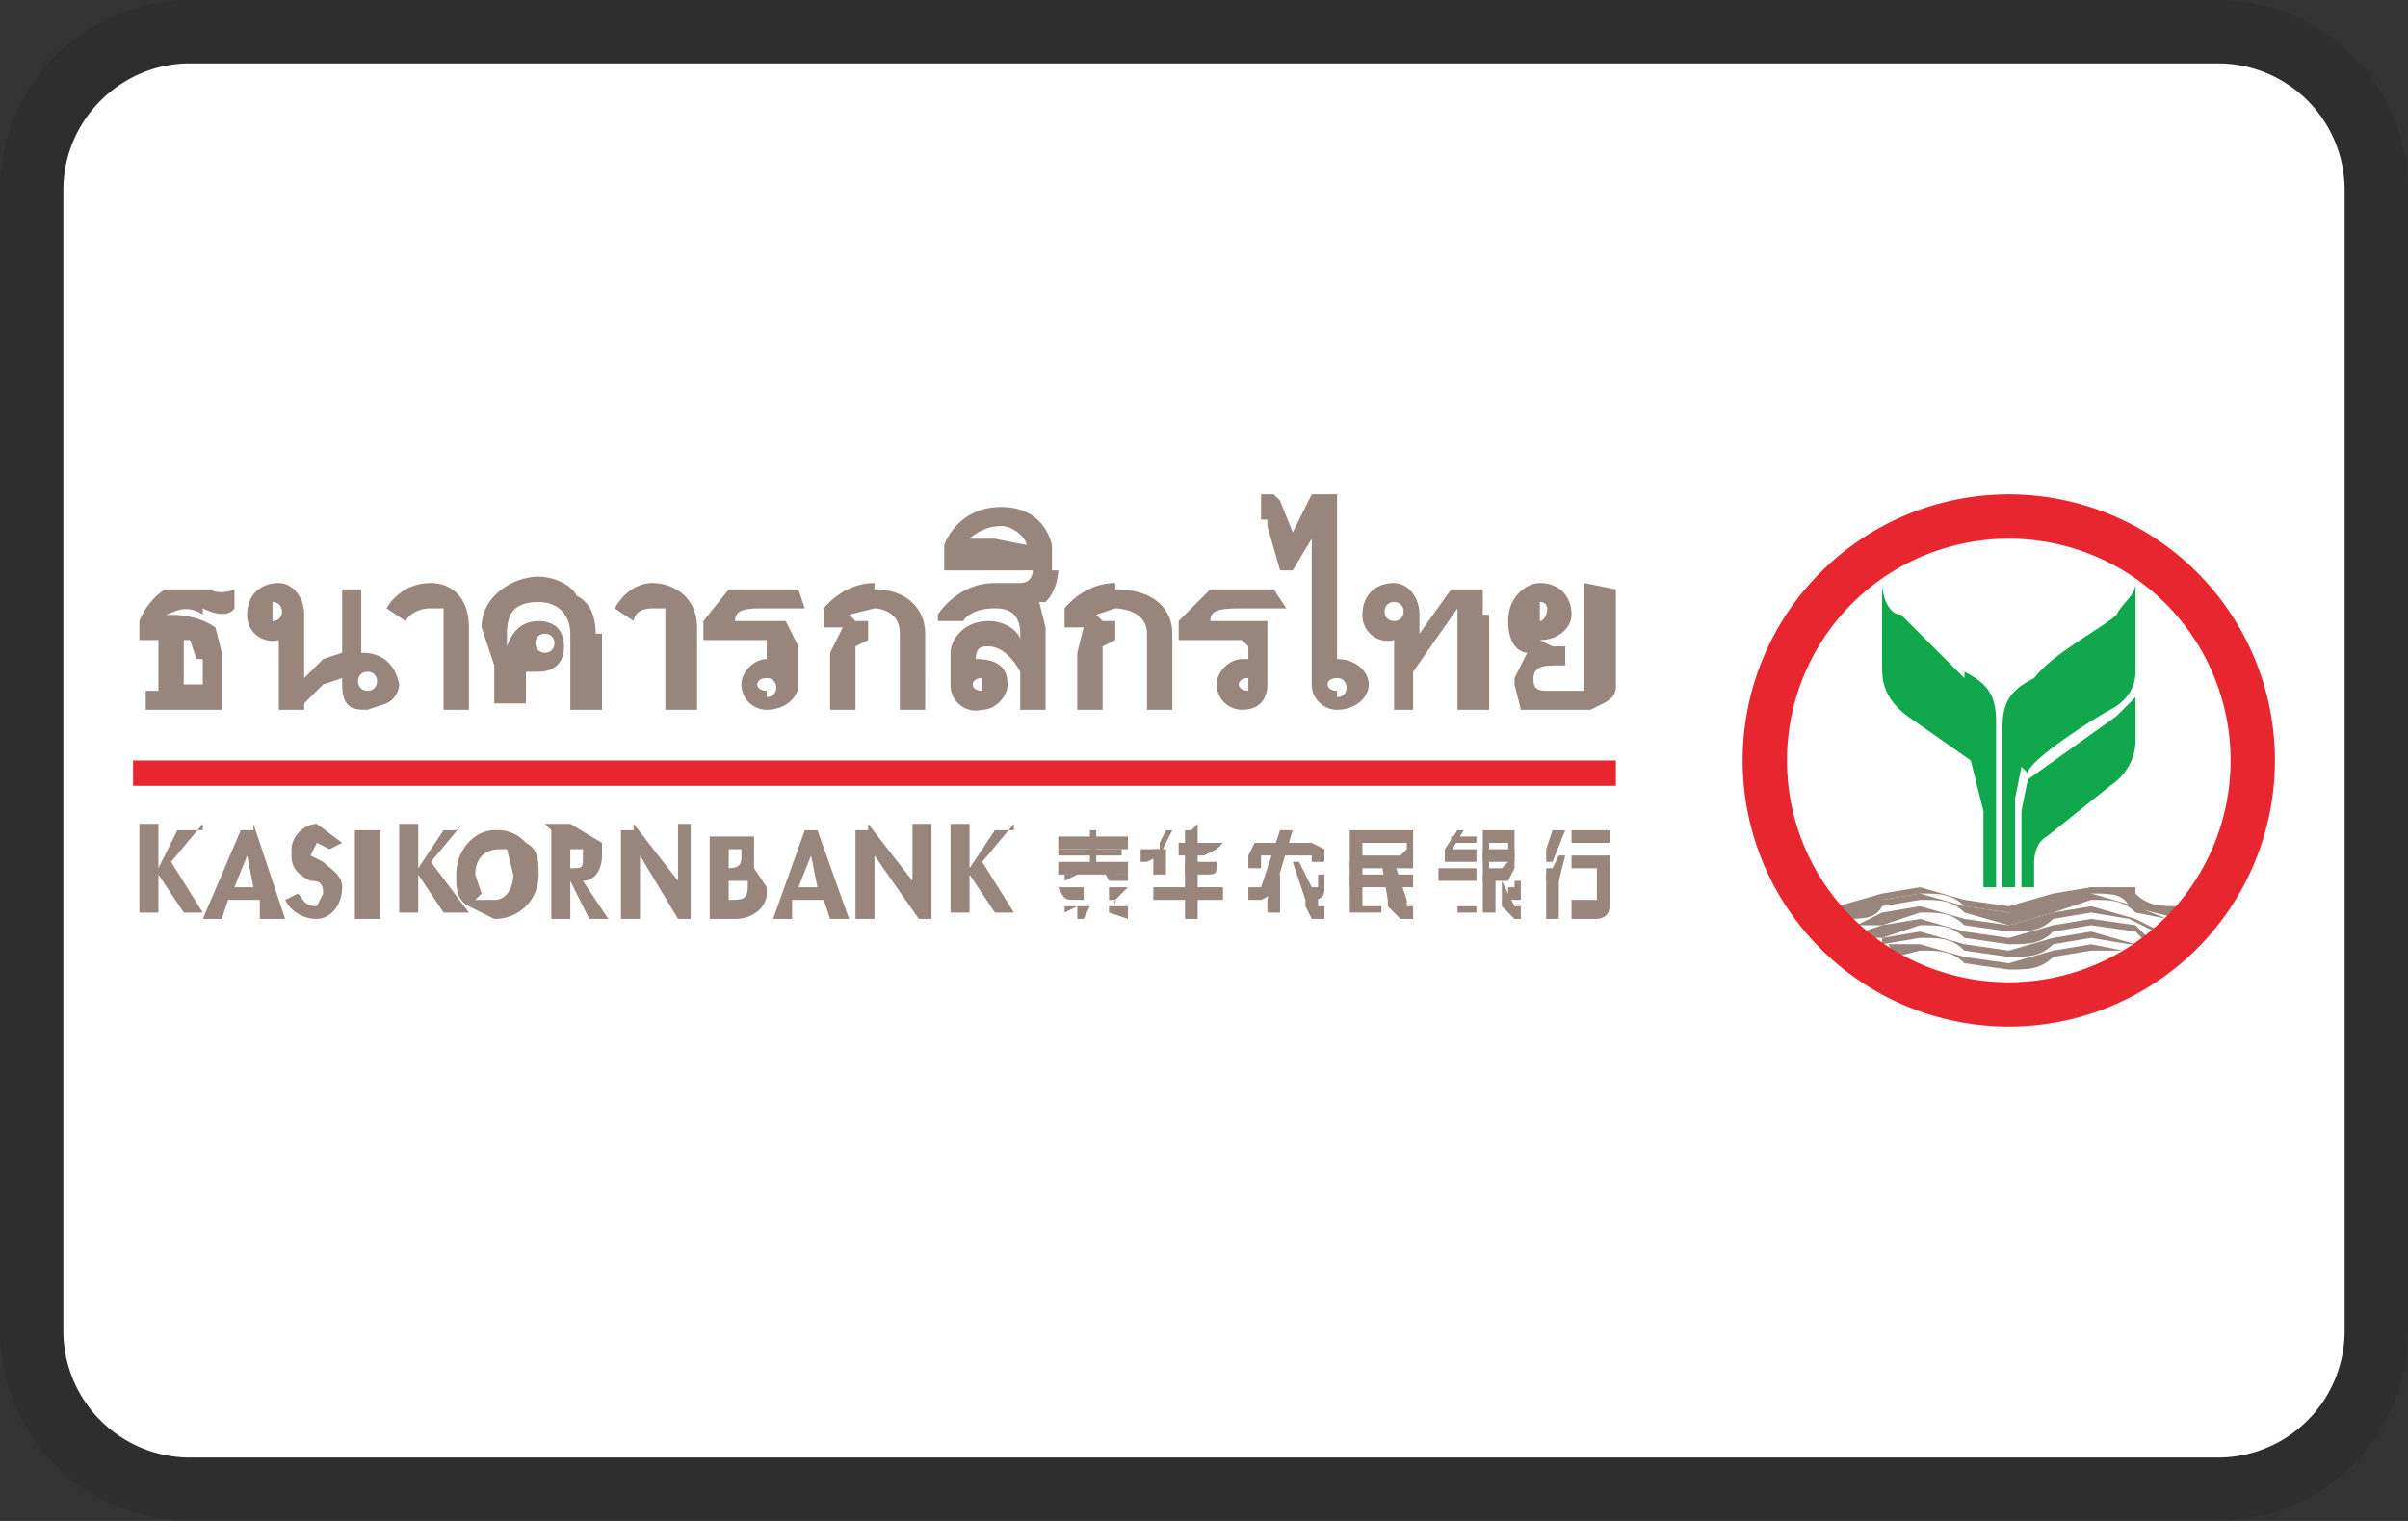 <svg xmlns="http://www.w3.org/2000/svg" width="38" height="24" viewBox="0 0 38 24" role="img" aria-labelledby="pi-bankkasikorn"><rect x="0" y="0" width="38" height="24" fill="#333333" stroke="none"/><title id="pi-bankkasikorn">Kasikorn Bank</title><path opacity=".1" d="M35 0H3a3 3 0 0 0-3 3v18a3 3 0 0 0 3 3h32a3 3 0 0 0 3-3V3a3 3 0 0 0-3-3z"/><path fill="#FFF" d="M35 1a2 2 0 0 1 2 2v18a2 2 0 0 1-2 2H3a2 2 0 0 1-2-2V3c0-1.1.9-2 2-2h32"/><path fill="#FFF" d="M35.6 12a3.9 3.9 0 1 1-7.8 0 3.9 3.9 0 0 1 7.8 0"/><path fill="#98867D" d="M33.7 14L33 14l-.6.1-.7.2-.7-.1-.7-.2-.6.1-.7.2v.1c.3 0 .5 0 .7-.2l.6-.1c.3 0 .5 0 .7.2l.7.1c.3 0 .5 0 .7-.2l.6-.1c.3 0 .5 0 .6.2l.8.2v-.2c-.3 0-.5 0-.7-.2"/><path fill="#98867D" d="M33 14l-.6.2-.7.2-.7-.1-.7-.2-.6.1-.6.2v.1c.3 0 .5 0 .6-.2l.6-.1c.3 0 .5 0 .7.2l.7.2.7-.2.6-.2c.3 0 .5 0 .7.2l.5.1-.5-.2-.7-.2"/><path fill="#98867D" d="M33 14.3l-.6.1-.7.2-.7-.1-.7-.2-.6.1-.4.2h.4l.6-.2c.3 0 .5 0 .7.2l.7.1c.3 0 .5 0 .7-.2l.6-.1.6.1.4.2h.1l-.4-.2-.7-.2"/><path fill="#98867D" d="M33 14.5l-.6.1-.7.2-.7-.1-.7-.2-.6.1-.3.1.1.1h.2l.6-.2c.3 0 .5 0 .7.2l.7.1c.3 0 .5 0 .7-.2l.6-.1.7.1.1.1h.1l-.2-.2-.7-.1"/><path fill="#98867D" d="M33 14.7l-.6.1-.7.2-.7-.1-.7-.2-.6.1v.1l.6-.1c.3 0 .5 0 .7.2l.7.1c.3 0 .5 0 .7-.2l.6-.1.6.1h.1l-.7-.2"/><path fill="#98867D" d="M32.4 15l-.7.2-.7-.1-.7-.2h-.5l.1.2.4-.1c.3 0 .5 0 .7.2l.7.1c.3 0 .5 0 .7-.2l.6-.1h.5l-.5-.1-.6.1"/><path fill="#E82630" d="M31.7 7.8a4.2 4.2 0 1 0 0 8.4 4.2 4.2 0 0 0 0-8.4m0 7.7a3.5 3.5 0 1 1 0-7 3.5 3.5 0 0 1 0 7"/><path fill="#11A84D" d="M33.7 11l-.3.3-1.4 1-.1.5V14h.2v-.4s0-.3.2-.4l1-.8c.3-.2.4-.5.4-.7v-.9"/><path fill="#11A84D" d="M32 12.2c0-.2 1.1-.9 1.3-1 .2-.1.4-.3.4-.6V9.2c0 .2-.2.3-.3.5-.2.2-1 .6-1.3 1-.4.2-.5.4-.5.8V14h.2v-1.4l.1-.5M31 10.7l-1-1c-.2 0-.3-.3-.3-.5v1.3c0 .2 0 .5.4.8l1 .7.2.8V14h.2v-2.6c0-.4-.1-.6-.5-.8"/><path fill="#E82630" d="M2.1 12v.4h23.4V12H2.1z"/><path fill="#98867D" d="M23.3 13.2h-.4v.1h.4v-.1M25.4 13.1h-.6v.2h.6v-.2M19 13.3h-.4v.2h.4l.2-.1.1-.1h-.2M16.7 13.2v.2h1.1v-.2M23.5 13.8h-.1v.6H23.7h-.1V13.7M23 13.5V14.4h.3v-.1H23V13.4"/><path fill="#98867D" d="M23.9 13.1h-.5v.8h.4l.1-.2v-.6zm-.1.2v.3l-.1.1h-.2v-.4"/><path fill="#98867D" d="M23.8 13.4h-.4v.2h.5v-.2M23.7 13.9v.4l.2.2h.1v-.2h-.1l-.2-.4M22.8 13.4v.2h.5v-.2h-.5M23.3 13.7h-.6v.2h.6v-.2"/><path fill="#98867D" d="M23.9 13.9v.1h-.1v.2h.2v-.3H24M23 13.1l-.2.3v.2l.3-.5M24.6 13.1h-.1l-.1.3v.2h.1l.2-.5"/><path fill="#98867D" d="M24.6 13.5l-.1.2h-.1v.2h.2l.1-.4h-.1"/><path fill="#98867D" d="M24.6 13.8h-.2v.7h.2v-.7M25.3 13.6h-.1v.6h-.4v.3h.4s.2 0 .2-.2v-.7"/><path fill="#98867D" d="M25.4 13.5h-.6v.2h.6v-.2M18.8 13.1h-.1v.7h.2V13"/><path fill="#98867D" d="M19 13.6h-.3v.2h.3c.2 0 .2 0 .2-.2h.1-.2M18.5 13.1h-.1l-.1.2v.1H18v.2h.1l.2-.1.2-.4"/><path fill="#98867D" d="M18.4 13.4h-.2v.4h.2v-.4M18.8 13.8h-.1v.7h.2v-.7"/><path fill="#98867D" d="M19.3 14h-1.1v.2h1.1V14M17.8 13.6h-1.1v.2h1.1v-.2M17.7 13.4h-1v.1h1"/><path fill="#98867D" d="M17.3 13.1h-.1v.6h.1v-.6M17.3 13.8h-.1v.5H17v.2h.1l.1-.2v-.5"/><path fill="#98867D" d="M16.8 14.4v-.1H17.2 17l-.2.1h-.1M17 13.7v.1l-.2.1v-.1h.1M17.6 13.7v.1h.2v.1h-.1-.2l-.1-.2h.1M16.7 14h.4v.2H17c-.2 0-.2 0-.3-.2M17.6 14.2v.1h.2v.2l-.3-.1v-.1h.1M17.7 14h.1l-.2.2h-.1V14h.2M22.3 13.8h-1v.2h1v-.2"/><path fill="#98867D" d="M21.4 13.6h-.1V14.4h.5v-.1h-.3v-.7"/><path fill="#98867D" d="M22.3 13.1h-1v.6h1V13zm-.1.2v.1l-.1.1h-.6v-.2"/><path fill="#98867D" d="M22 13.6h-.2l.1.6v.1l.2.2h.2v-.2h-.1v-.1l-.2-.6M20.5 13.6h-.1l.2.6v.1l.1.2h.2v-.2h-.1v-.1l-.3-.6"/><path fill="#98867D" d="M20.8 13.8v.2h-.1v.2c.2 0 .2-.1.2-.2v-.2M20.1 13.8l-.1.4v.2h.4-.2v-.6"/><path fill="#98867D" d="M20.4 13.1h-.2l-.3.9h-.2v.2h.2l.2-.1.3-1"/><path fill="#98867D" d="M19.7 13.7h.2v-.2h.8v.1h.2v-.2l-.2-.1h-.9l-.1.2M3.2 13.1h-.4l-.3.6V13h-.3v1.4h.3v-.6l.4.6h.3l-.5-.8.5-.6M4.6 13.5c0 .2.1.3.3.4.1 0 .2 0 .2.2l-.1.2c-.2 0-.2-.1-.3-.2l-.2.1c.1.2.3.3.5.3s.4-.2.4-.5c0-.2-.2-.3-.3-.4l-.2-.1.1-.2.2.1.2-.1L5 13c-.2 0-.4.2-.4.4M6 13.1h-.4v1.4H6V13M7.2 13.1H7l-.4.6V13h-.3v1.4h.3v-.6l.4.6h.4l-.6-.8.5-.6M10 13.1h-.2v1.4h.3v-1l.6 1h.2V13h-.2v.9l-.7-.9M13.7 13.1h-.2v1.4h.3v-1l.7 1h.2V13h-.3v.9l-.7-.9M16 13.1h-.3l-.4.6V13H15v1.4h.3v-.6l.4.6h.3l-.5-.8.5-.6M4 13.1h-.2l-.6 1.4h.3l.1-.3h.5v.3h.4L4 13zm-.1.4l.1.5h-.3l.2-.5"/><path fill="#98867D" d="M7.2 13.8c0 .2 0 .4.2.5l.4.2c.4 0 .7-.3.7-.7 0-.2 0-.4-.2-.5a.6.6 0 0 0-.5-.2c-.3 0-.6.3-.6.7m.4.3l-.1-.3c0-.2.1-.4.4-.4H8l.1.4c0 .2-.1.4-.3.4h-.3M8.7 13.1v1.4H9v-.6l.3.6h.3l-.4-.6c.2 0 .3-.2.3-.4v-.2L9 13h-.4zm.3.3h.2v.1c0 .2 0 .2-.2.2v-.3M11.2 13.1v1.4h.4c.3 0 .5-.2.5-.4V14l-.2-.3v-.2-.3h-.7zm.3.8h.3v.1c0 .2-.1.2-.3.2V14zm0-.5h.2v.1c0 .1 0 .2-.2.2v-.4M12.9 13.1h-.2l-.5 1.4h.3v-.3h.5l.1.3h.3l-.5-1.4zm-.1.4l.1.5h-.3l.2-.5M3.2 9.6c.4.2.5 0 .5 0v-.3s-.2.1-.4 0h-.7c-.3.2-.4.5-.4.5v.3h.3v.8h-.2v.3h1.2v-.9l-.1-.4c-.3-.2-.6-.2-.8-.2.1 0 .3-.2.6 0m0 .7v.4H2.9v-.7H3l.1.3M7.4 9.9c0-.5-.3-.7-.6-.7-.5 0-.7.4-.7.4l.3.2s.1-.2.4-.2H7v1.6h.4M11 9.9c0-.5-.4-.7-.7-.7-.4 0-.6.4-.6.4l.3.2s0-.2.3-.2h.2v1.6h.5M12.1 11c.2 0 .2-.3 0-.3s-.2.2 0 .2m-.5-1.1h.8l.2.4v.6c0 .2-.2.4-.5.4a.4.4 0 0 1-.4-.4c0-.2.2-.4.4-.4v-.2-.1h-1v-.3l.4-.5h1.1l.1.3h-.6c-.3 0-.5 0-.5.2M19.7 11v-.3c-.2 0-.2.2 0 .2M19 9.8H20v1c0 .2-.1.4-.4.4a.4.4 0 0 1-.4-.4c0-.2.2-.4.4-.4h.1v-.2l-.1-.1h-1v-.3l.5-.5h1l.2.3h-.6c-.4 0-.6 0-.6.2M13.8 9.2c-.5 0-.8.4-.8.4v.3h.3l-.2.4v.9h.4v-.8-.2l.2-.1v-.3h-.2l-.1-.1.4-.1s.4 0 .4.4v1.2h.4V10c0-.4-.3-.7-.8-.7M15.5 11v-.3c-.2 0-.2.2 0 .2m1-1.4h-.1l.1.4v1.3h-.4v-.6s-.2-.4-.5-.4c-.1 0-.2 0-.2.2.3 0 .5.1.5.4 0 .2-.2.4-.4.4a.4.4 0 0 1-.5-.4v-.5c0-.2.2-.5.6-.5.3 0 .5.2.5.3V10c0-.4-.3-.4-.4-.4-.4 0-.5.2-.5.2h-.4v-.1s.3-.5.9-.5h.4c.2 0 .2-.2.2-.2h.4s0 .3-.2.5M16.6 8.6s-.1-.6-.8-.6c-.7 0-.9.6-.9.6V9H16.6v-.3zm-.4 0l-.5-.1h-.4s.2-.2.5-.2c.2 0 .4.2.4.3M17.6 9.2c-.5 0-.8.4-.8.4v.3h.3l-.1.4v.9h.4v-.8-.2l.2-.1v-.3h-.2l-.1-.1.3-.1s.5 0 .5.4v1.2h.4V10c0-.4-.3-.7-.9-.7M22 9.5c-.2 0-.2.3 0 .3s.2-.3 0-.3m1.5.2v1.5H23V9.6l-.7 1v.6h-.3v-1.1H22a.4.4 0 0 1-.5-.4c0-.3.2-.5.5-.5.2 0 .4.2.4.5v.3l.5-.7h.5v.4M24.3 9.5v.3c.1 0 .2-.3 0-.3m1.2-.2v1.5c0 .1 0 .2-.2.3l-.2.1H24l-.1-.4v-.1l.2-.4c-.1 0-.3-.1-.3-.5s.3-.6.5-.6c.3 0 .5.2.5.5 0 .2-.2.4-.5.4l.2.1h.2v.3h-.1c-.2 0-.4 0-.4.2 0 .1 0 .2.2.2h.6V9.2M5.8 10.6c-.2 0-.2.3 0 .3s.2-.3 0-.3m.5.2s0 .2-.2.3l-.3.1c-.2 0-.4 0-.4-.4v-.1l-.3.1-.3.3v.1h-.4v-1.1a.4.4 0 0 1-.5-.4c0-.3.2-.5.5-.5.2 0 .4.2.4.5v1l.3-.3.3-.1v-1h.3v1c.1 0 .5 0 .6.5m-2-1.3v.3c.2 0 .2-.3 0-.3M8.6 10c-.2 0-.2.3 0 .3s.2-.3 0-.3m.9 0v1.2H9V10c0-.3-.2-.5-.5-.5-.4 0-.5.2-.5.5V10.2c.1-.3.3-.4.5-.4s.4.1.4.4c0 .3-.2.4-.4.4h-.2V11.1h-.5v-.1-.5l-.2-.6c0-.5.5-.8.9-.8.2 0 .5.1.6.3.2.1.3.3.3.6M21.1 11c.2 0 .2-.3 0-.3s-.2.2 0 .2m.5-.1c0 .2-.2.4-.5.4a.4.4 0 0 1-.4-.4V8.5l-.3.5h-.2l-.2-.7v-.1h-.1v-.4h.2l.1.1.2.5.3-.6h.4v2.6c.3 0 .5.2.5.4"/></svg>